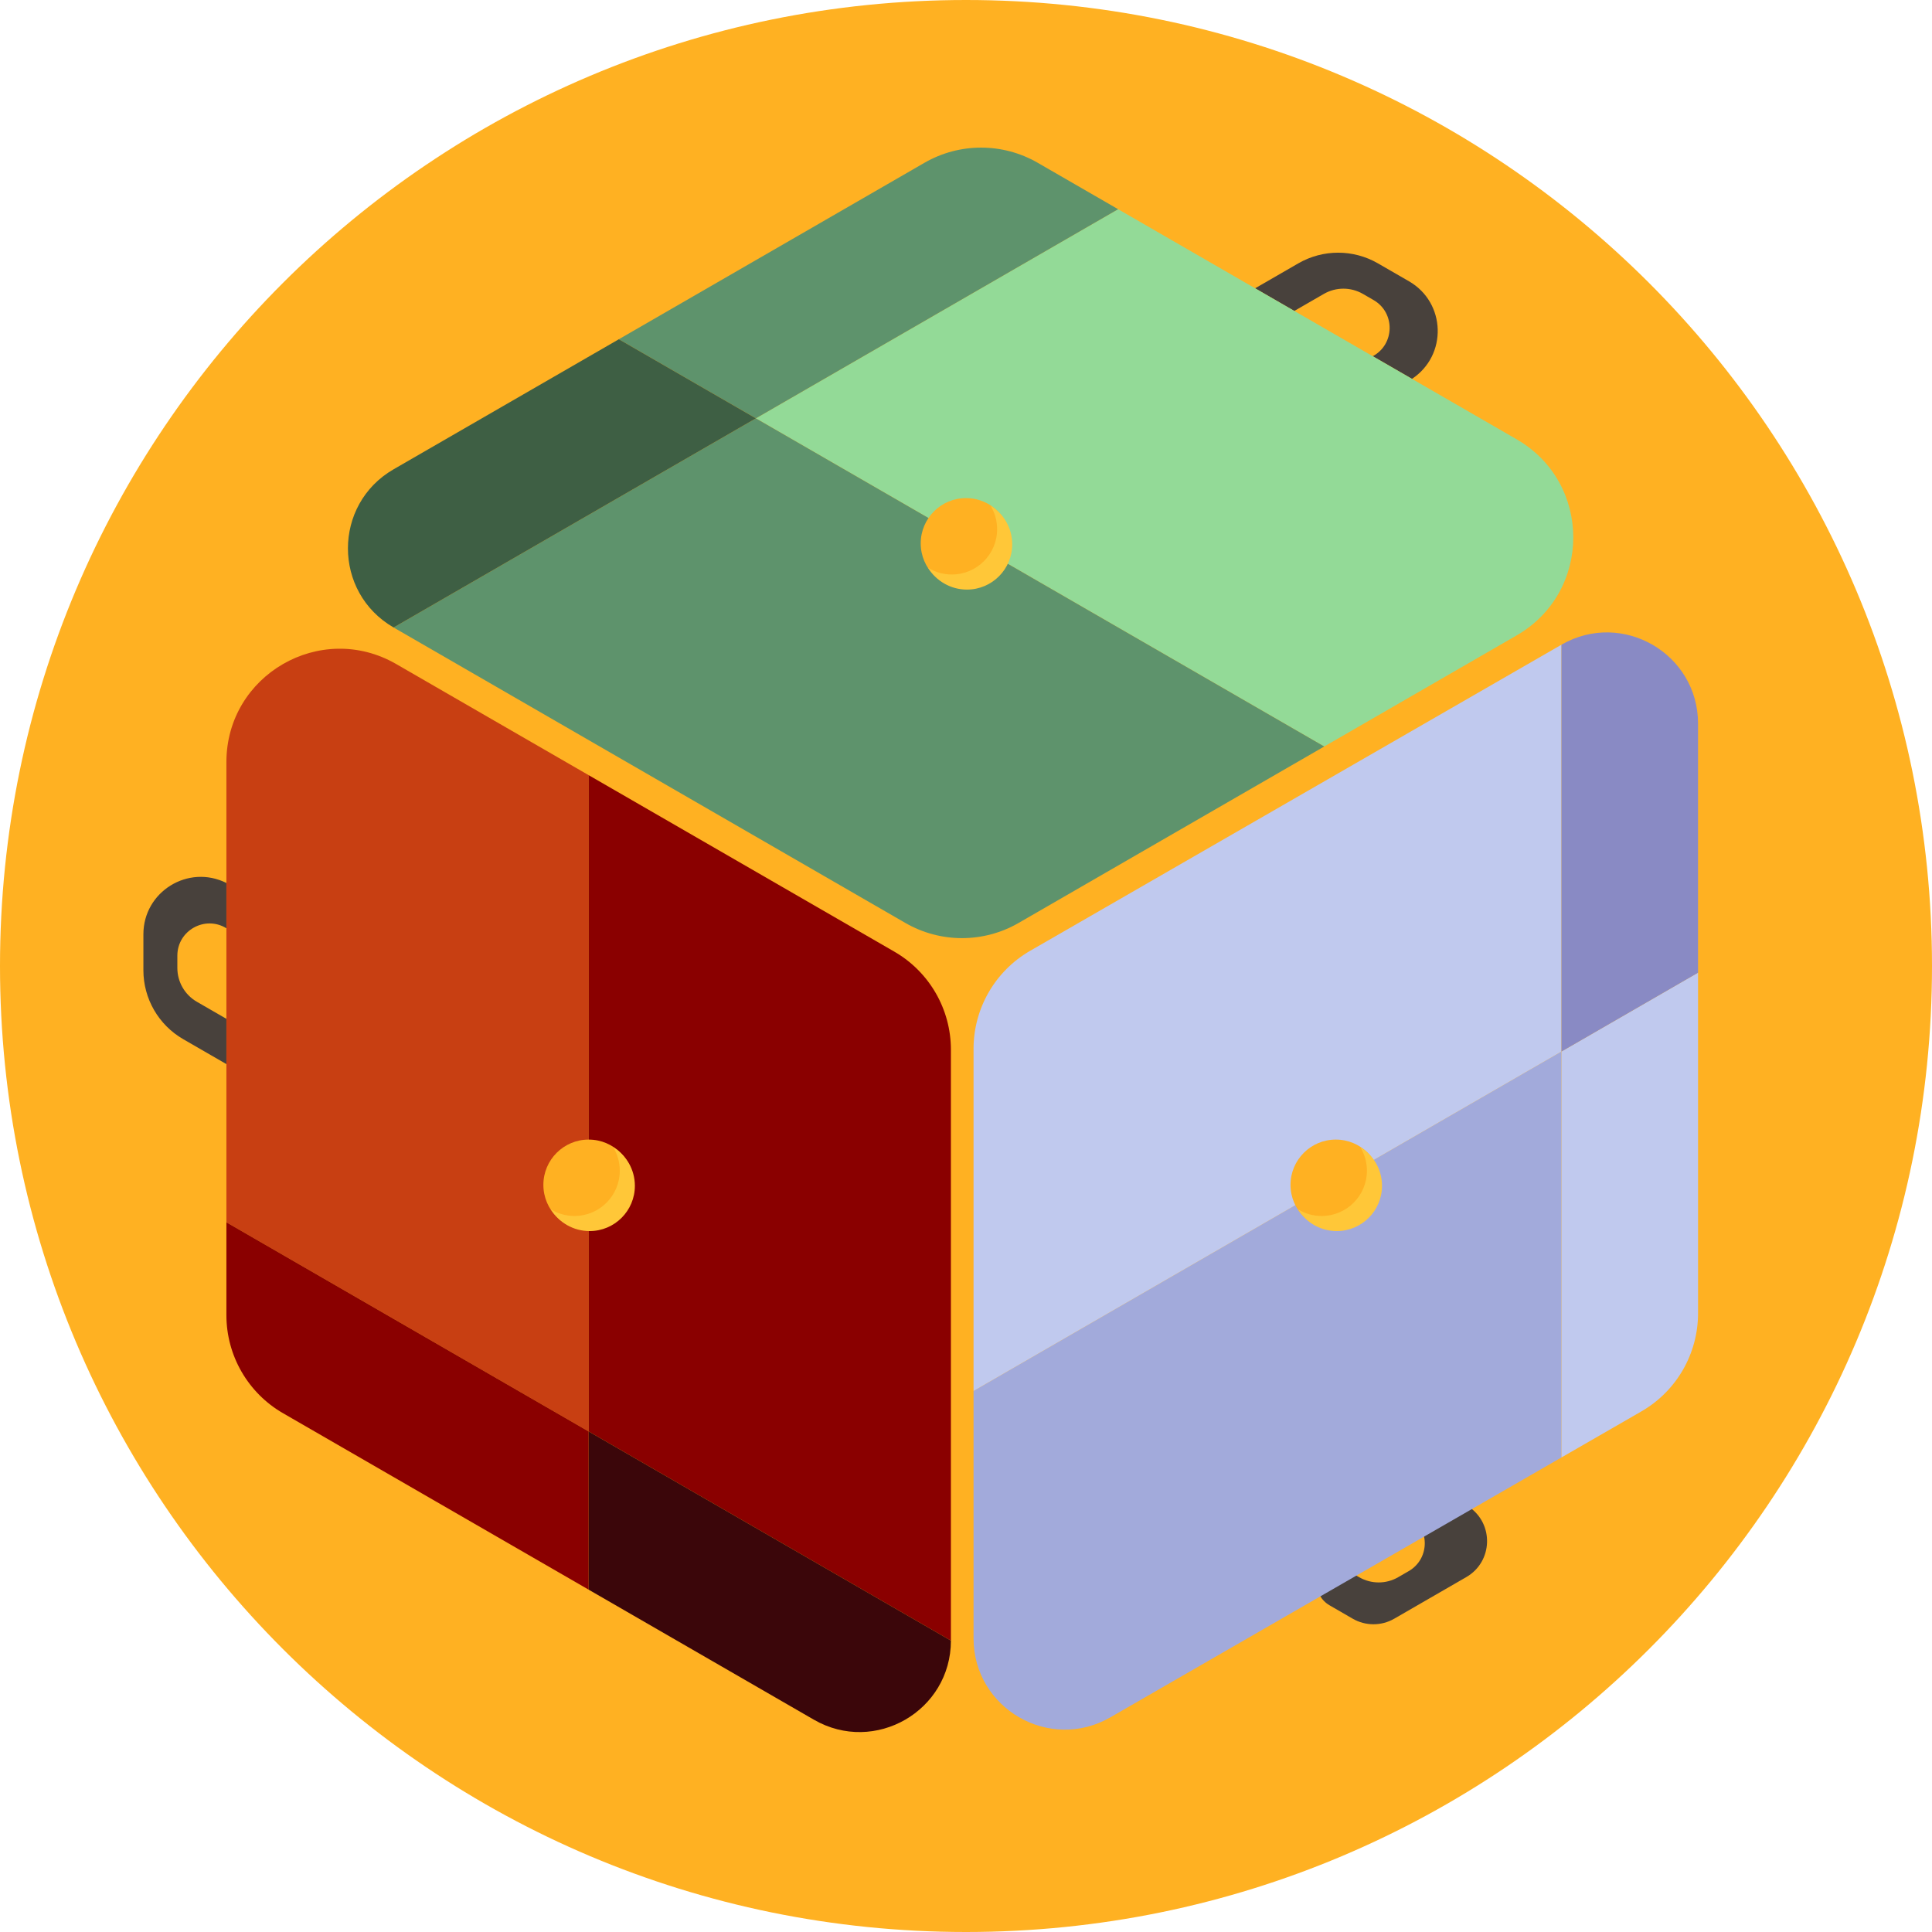 <svg width="256" height="256" viewBox="0 0 256 256" fill="none" xmlns="http://www.w3.org/2000/svg">
<path d="M256 128C256 198.692 198.692 256 128 256C57.307 256 0 198.692 0 128C0 57.307 57.307 0 128 0C198.692 0 256 57.307 256 128Z" fill="#FFB122"/>
<path d="M19 128.561C19 132.328 21.01 135.809 24.272 137.693L30 141V135L26.087 132.741C24.486 131.817 23.5 130.108 23.5 128.26V126.632C23.5 123.296 27.159 121.251 30 123V117C24.946 114.473 19 118.148 19 123.798V128.561Z" fill="#48413C"/>
<path fill-rule="evenodd" clip-rule="evenodd" d="M30 161.963V141V135V123V117V100.981C30 89.434 42.5 82.217 52.5 87.99L78 102.713V157V189.676L30 161.963Z" fill="#C83F12"/>
<path d="M30 174.266C30 179.625 32.859 184.576 37.5 187.256L78 210.639V189.676L30 161.963V174.266Z" fill="#8A0000"/>
<path fill-rule="evenodd" clip-rule="evenodd" d="M118.5 126.096C123.141 128.775 126 133.727 126 139.086V217.389L78 189.676V157V102.713L118.5 126.096Z" fill="#8A0000"/>
<path d="M78 210.639L107.846 227.87C115.914 232.528 126 226.705 126 217.389L78 189.676V210.639Z" fill="#3B060A"/>
<path d="M184.742 214.487C183.038 215.47 180.939 215.469 179.237 214.484L176.183 212.717C173.878 211.383 173.88 208.056 176.185 206.725L180.094 208.986C181.693 209.911 183.664 209.912 185.264 208.989L186.656 208.185C189.546 206.517 189.489 202.327 186.555 200.738L188.794 199.445C190.599 198.403 192.839 198.471 194.578 199.621C197.986 201.876 197.833 206.928 194.294 208.972L184.742 214.487Z" fill="#48413C"/>
<path fill-rule="evenodd" clip-rule="evenodd" d="M129 217.082C129 226.384 139.065 232.201 147.125 227.558L206.904 193.119V139.331L129 184.309V217.082Z" fill="#A2AADB"/>
<path d="M225 128.884V174.024C225 179.388 222.136 184.344 217.488 187.021L206.904 193.119V139.331L225 128.884Z" fill="#C0C9EE"/>
<path fill-rule="evenodd" clip-rule="evenodd" d="M206.904 85.425L136.512 125.979C131.864 128.656 129 133.612 129 138.976V184.309L206.904 139.331V85.425Z" fill="#C0C9EE"/>
<path d="M206.904 85.425C214.951 80.789 225 86.597 225 95.884V128.884L206.904 139.331V85.425Z" fill="#898AC4"/>
<path d="M182.581 34.895C179.319 33.011 175.299 33.011 172.037 34.895L166.309 38.202L171.505 41.202L175.418 38.943C177.019 38.019 178.992 38.019 180.592 38.943L182.002 39.757C184.891 41.425 184.833 45.615 181.898 47.202L187.094 50.202C191.809 47.089 191.599 40.102 186.706 37.277L182.581 34.895Z" fill="#48413C"/>
<path fill-rule="evenodd" clip-rule="evenodd" d="M148.155 27.721L166.309 38.202L171.505 41.202L181.898 47.202L187.094 50.202L200.967 58.212C210.967 63.985 210.967 78.419 200.967 84.192L175.467 98.915L128.453 71.771L100.155 55.433L148.155 27.721Z" fill="#93DA97"/>
<path d="M137.5 21.569C132.859 18.89 127.141 18.89 122.5 21.569L82 44.952L100.155 55.433L148.155 27.721L137.5 21.569Z" fill="#5E936C"/>
<path fill-rule="evenodd" clip-rule="evenodd" d="M134.967 122.297C130.326 124.977 124.608 124.977 119.967 122.297L52.155 83.146L100.155 55.433L128.453 71.771L175.467 98.915L134.967 122.297Z" fill="#5E936C"/>
<path d="M82 44.952L52.155 62.183C44.086 66.842 44.086 78.488 52.155 83.146L100.155 55.433L82 44.952Z" fill="#3E5F44"/>
<path d="M84 157C84 160.314 81.314 163 78 163C74.686 163 72 160.314 72 157C72 153.686 74.686 151 78 151C81.314 151 84 153.686 84 157Z" fill="#FFB122"/>
<path d="M81.247 152C82.972 153.054 84.124 154.954 84.124 157.124C84.124 160.438 81.438 163.124 78.124 163.124C75.954 163.124 74.054 161.972 73 160.247C73.91 160.803 74.98 161.124 76.124 161.124C79.438 161.124 82.124 158.438 82.124 155.124C82.124 153.979 81.803 152.91 81.247 152Z" fill="#FFC738"/>
<path d="M183 157C183 160.314 180.314 163 177 163C173.686 163 171 160.314 171 157C171 153.686 173.686 151 177 151C180.314 151 183 153.686 183 157Z" fill="#FFB122"/>
<path d="M180.247 152C181.972 153.054 183.124 154.954 183.124 157.124C183.124 160.438 180.438 163.124 177.124 163.124C174.954 163.124 173.054 161.972 172 160.247C172.91 160.803 173.979 161.124 175.124 161.124C178.438 161.124 181.124 158.438 181.124 155.124C181.124 153.979 180.803 152.91 180.247 152Z" fill="#FFC738"/>
<path d="M134 72C134 75.314 131.314 78 128 78C124.686 78 122 75.314 122 72C122 68.686 124.686 66 128 66C131.314 66 134 68.686 134 72Z" fill="#FFB122"/>
<path d="M131.247 67C132.972 68.054 134.124 69.954 134.124 72.124C134.124 75.438 131.438 78.124 128.124 78.124C125.954 78.124 124.054 76.972 123 75.247C123.91 75.803 124.979 76.124 126.124 76.124C129.438 76.124 132.124 73.438 132.124 70.124C132.124 68.98 131.803 67.91 131.247 67Z" fill="#FFC738"/>
</svg>
